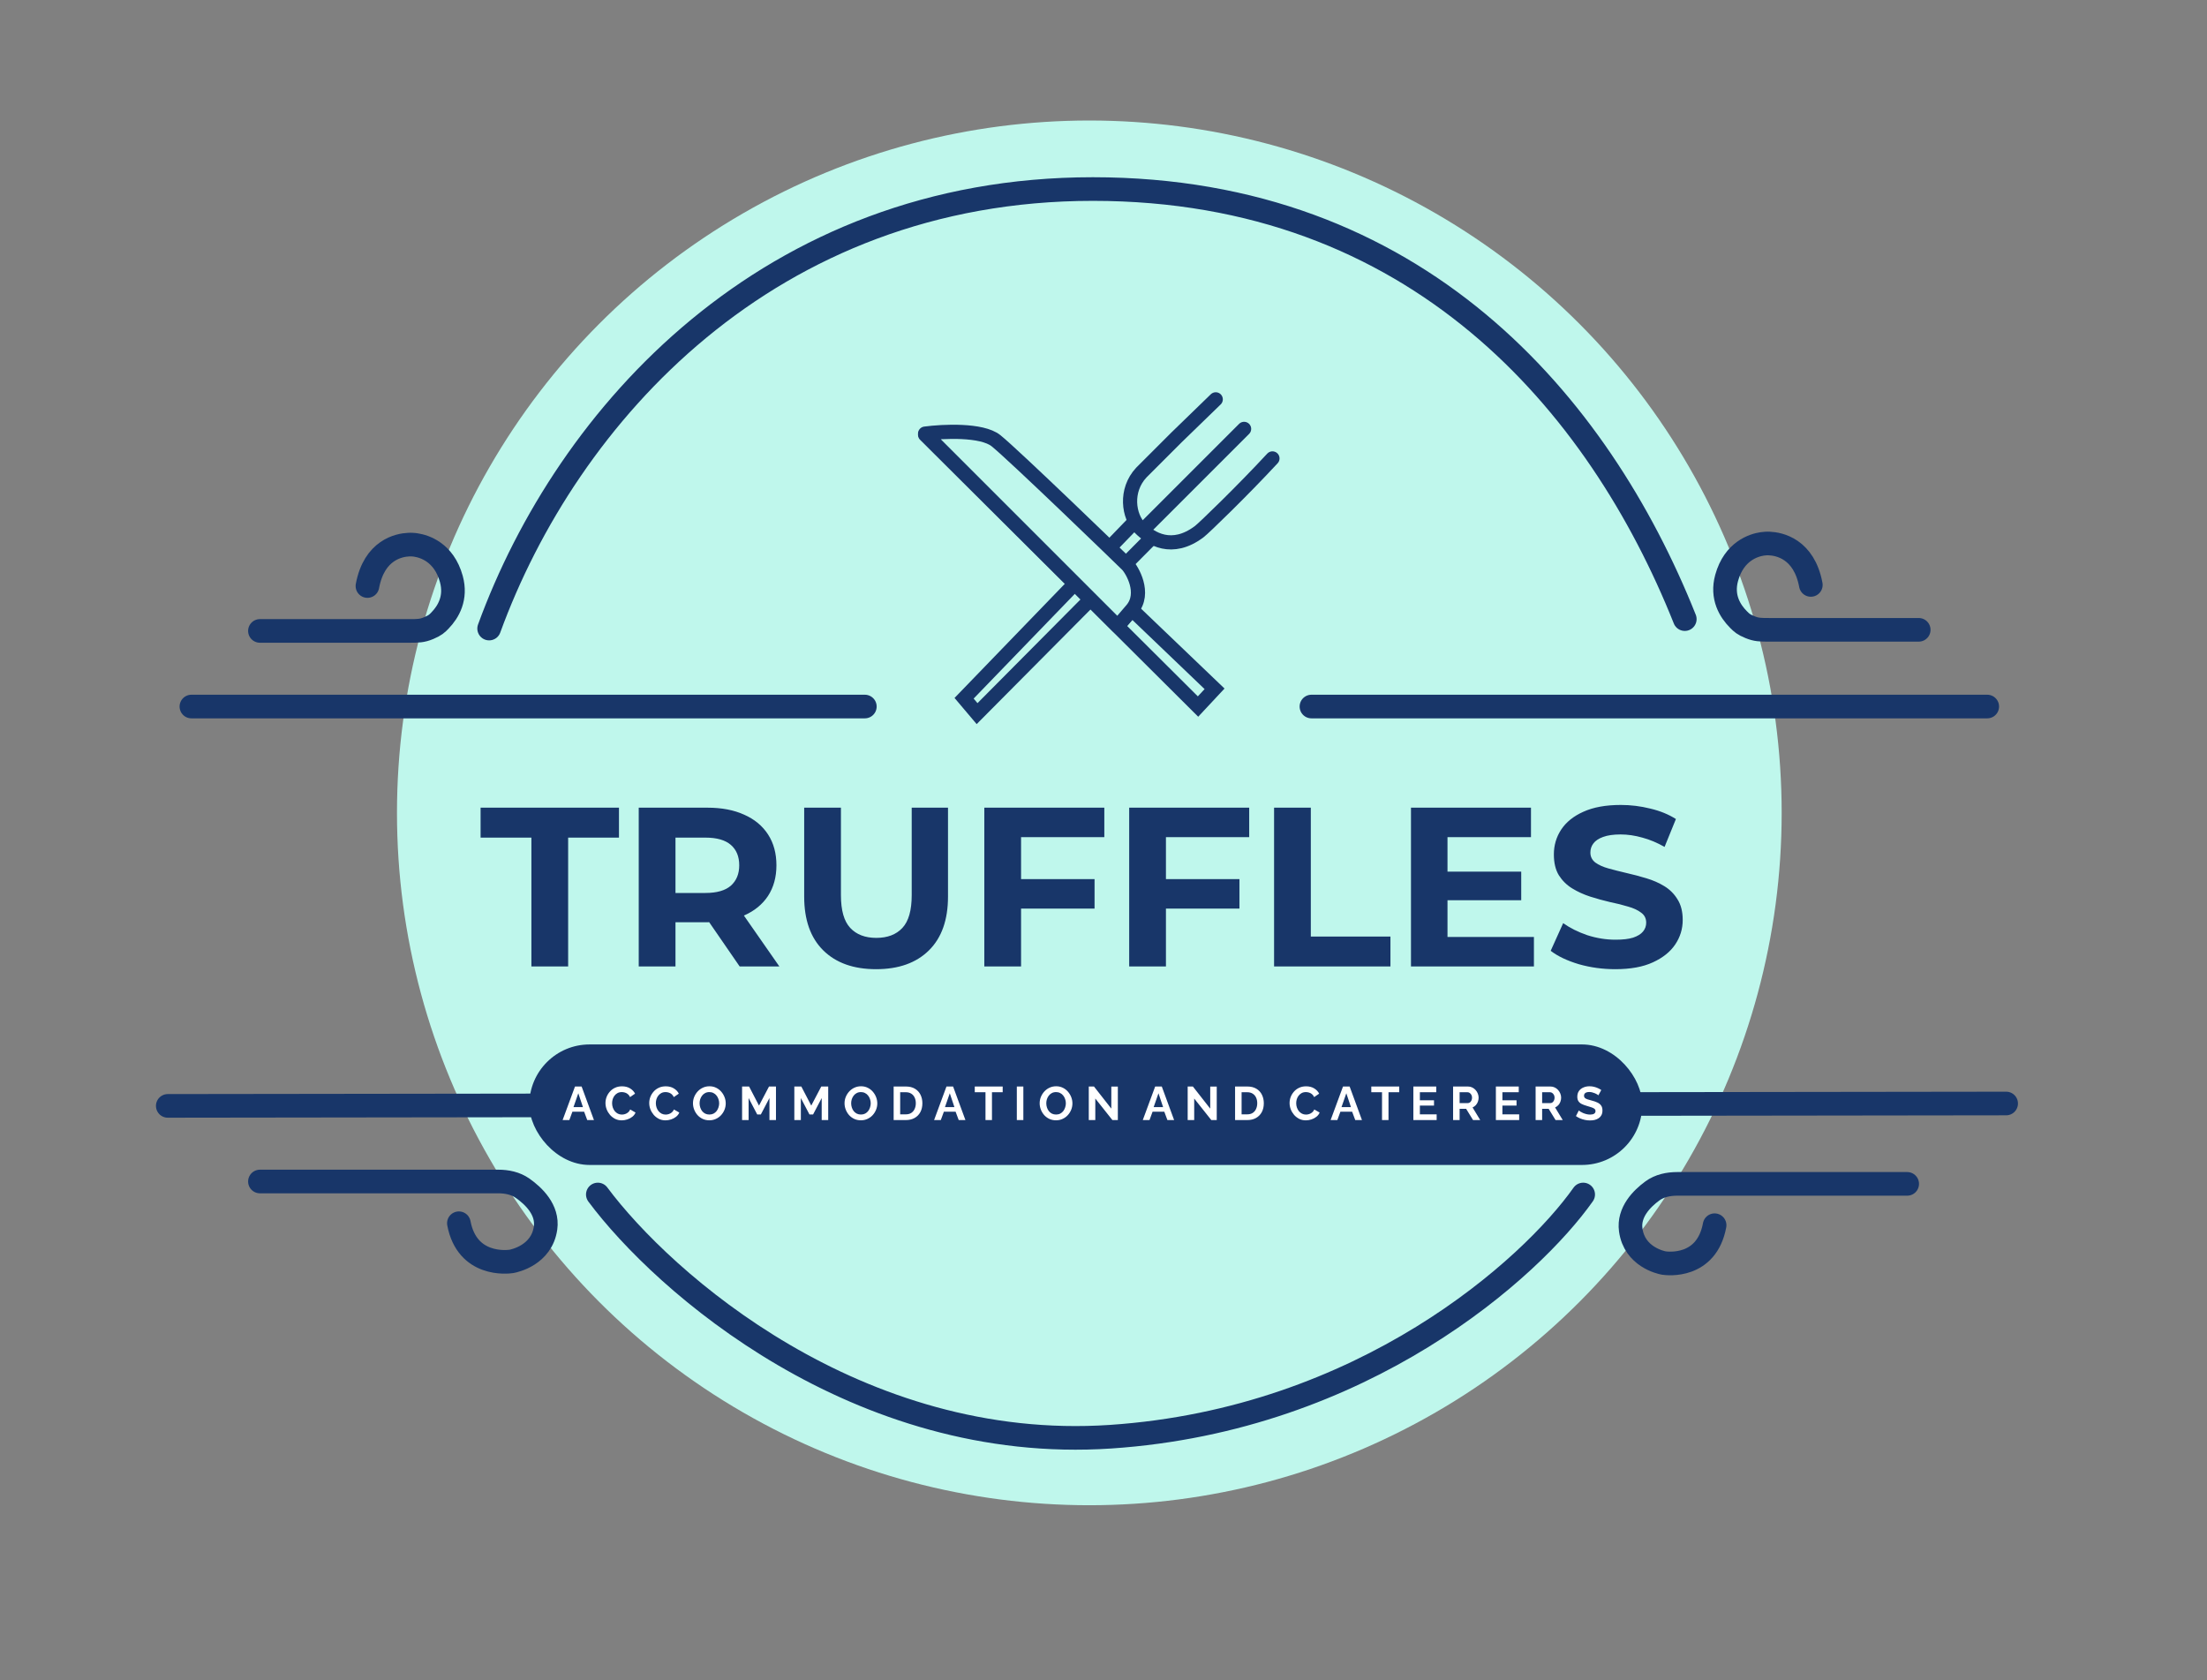 <svg width="934" height="711" viewBox="0 0 934 711" fill="none" xmlns="http://www.w3.org/2000/svg">
<rect x="0" y="0" width="934" height="711" fill="#808080" stroke="none"/>
<circle cx="461" cy="344" r="293" fill="#BFF7EC"/>
<path d="M713 262C676.5 170.5 599.5 80 462.5 80C325.5 80 240 175.5 207 266" stroke="#183669" stroke-width="10" stroke-linecap="round"/>
<path d="M81 299L366 299" stroke="#183669" stroke-width="10" stroke-linecap="round"/>
<path d="M71 468L849 466.99" stroke="#183669" stroke-width="10" stroke-linecap="round"/>
<line x1="555" y1="299" x2="841" y2="299" stroke="#183669" stroke-width="10" stroke-linecap="round"/>
<rect x="224" y="442" width="471" height="51" rx="25.5" fill="#183669"/>
<path d="M224.888 409V354.472H203.384V341.8H261.944V354.472H240.44V409H224.888ZM270.312 409V341.8H299.4C305.416 341.8 310.6 342.792 314.952 344.776C319.304 346.696 322.664 349.48 325.032 353.128C327.4 356.776 328.584 361.128 328.584 366.184C328.584 371.176 327.4 375.496 325.032 379.144C322.664 382.728 319.304 385.48 314.952 387.4C310.6 389.32 305.416 390.28 299.4 390.28H278.952L285.864 383.464V409H270.312ZM313.032 409L296.232 384.616H312.84L329.832 409H313.032ZM285.864 385.192L278.952 377.896H298.536C303.336 377.896 306.92 376.872 309.288 374.824C311.656 372.712 312.84 369.832 312.84 366.184C312.84 362.472 311.656 359.592 309.288 357.544C306.92 355.496 303.336 354.472 298.536 354.472H278.952L285.864 347.08V385.192ZM370.762 410.152C361.226 410.152 353.77 407.496 348.394 402.184C343.018 396.872 340.33 389.288 340.33 379.432V341.8H355.882V378.856C355.882 385.256 357.194 389.864 359.818 392.68C362.442 395.496 366.122 396.904 370.858 396.904C375.594 396.904 379.274 395.496 381.898 392.68C384.522 389.864 385.833 385.256 385.833 378.856V341.8H401.194V379.432C401.194 389.288 398.506 396.872 393.13 402.184C387.754 407.496 380.298 410.152 370.762 410.152ZM430.962 372.04H463.218V384.52H430.962V372.04ZM432.114 409H416.562V341.8H467.346V354.28H432.114V409ZM492.274 372.04H524.53V384.52H492.274V372.04ZM493.426 409H477.874V341.8H528.658V354.28H493.426V409ZM539.187 409V341.8H554.739V396.328H588.435V409H539.187ZM611.428 368.872H643.78V380.968H611.428V368.872ZM612.58 396.52H649.156V409H597.124V341.8H647.908V354.28H612.58V396.52ZM683.611 410.152C678.235 410.152 673.083 409.448 668.155 408.04C663.227 406.568 659.259 404.68 656.251 402.376L661.531 390.664C664.411 392.712 667.803 394.408 671.707 395.752C675.675 397.032 679.675 397.672 683.707 397.672C686.779 397.672 689.243 397.384 691.099 396.808C693.019 396.168 694.427 395.304 695.323 394.216C696.219 393.128 696.667 391.88 696.667 390.472C696.667 388.68 695.963 387.272 694.555 386.248C693.147 385.16 691.291 384.296 688.987 383.656C686.683 382.952 684.123 382.312 681.307 381.736C678.555 381.096 675.771 380.328 672.955 379.432C670.203 378.536 667.675 377.384 665.371 375.976C663.067 374.568 661.179 372.712 659.707 370.408C658.299 368.104 657.595 365.16 657.595 361.576C657.595 357.736 658.619 354.248 660.667 351.112C662.779 347.912 665.915 345.384 670.075 343.528C674.299 341.608 679.579 340.648 685.915 340.648C690.139 340.648 694.299 341.16 698.395 342.184C702.491 343.144 706.107 344.616 709.243 346.6L704.443 358.408C701.307 356.616 698.171 355.304 695.035 354.472C691.899 353.576 688.827 353.128 685.819 353.128C682.811 353.128 680.347 353.48 678.427 354.184C676.507 354.888 675.131 355.816 674.299 356.968C673.467 358.056 673.051 359.336 673.051 360.808C673.051 362.536 673.755 363.944 675.163 365.032C676.571 366.056 678.427 366.888 680.731 367.528C683.035 368.168 685.563 368.808 688.315 369.448C691.131 370.088 693.915 370.824 696.667 371.656C699.483 372.488 702.043 373.608 704.347 375.016C706.651 376.424 708.507 378.28 709.915 380.584C711.387 382.888 712.123 385.8 712.123 389.32C712.123 393.096 711.067 396.552 708.955 399.688C706.843 402.824 703.675 405.352 699.451 407.272C695.291 409.192 690.011 410.152 683.611 410.152Z" fill="#183669"/>
<path d="M243.34 459.8H246.14L251.36 474H248.52L247.2 470.46H242.24L240.94 474H238.1L243.34 459.8ZM246.7 468.52L244.74 462.66L242.7 468.52H246.7ZM256.237 466.8C256.237 465.933 256.391 465.087 256.697 464.26C257.017 463.42 257.477 462.66 258.077 461.98C258.677 461.287 259.411 460.74 260.277 460.34C261.144 459.927 262.131 459.72 263.237 459.72C264.544 459.72 265.671 460.007 266.617 460.58C267.577 461.153 268.291 461.9 268.757 462.82L266.637 464.28C266.397 463.747 266.084 463.327 265.697 463.02C265.311 462.7 264.897 462.48 264.457 462.36C264.017 462.227 263.584 462.16 263.157 462.16C262.464 462.16 261.857 462.3 261.337 462.58C260.831 462.86 260.404 463.227 260.057 463.68C259.711 464.133 259.451 464.64 259.277 465.2C259.117 465.76 259.037 466.32 259.037 466.88C259.037 467.507 259.137 468.113 259.337 468.7C259.537 469.273 259.817 469.787 260.177 470.24C260.551 470.68 260.991 471.033 261.497 471.3C262.017 471.553 262.584 471.68 263.197 471.68C263.637 471.68 264.084 471.607 264.537 471.46C264.991 471.313 265.411 471.08 265.797 470.76C266.184 470.44 266.484 470.027 266.697 469.52L268.957 470.82C268.677 471.527 268.217 472.127 267.577 472.62C266.951 473.113 266.244 473.487 265.457 473.74C264.671 473.993 263.891 474.12 263.117 474.12C262.104 474.12 261.177 473.913 260.337 473.5C259.497 473.073 258.771 472.513 258.157 471.82C257.557 471.113 257.084 470.327 256.737 469.46C256.404 468.58 256.237 467.693 256.237 466.8ZM274.753 466.8C274.753 465.933 274.906 465.087 275.213 464.26C275.533 463.42 275.993 462.66 276.593 461.98C277.193 461.287 277.926 460.74 278.793 460.34C279.659 459.927 280.646 459.72 281.753 459.72C283.059 459.72 284.186 460.007 285.133 460.58C286.093 461.153 286.806 461.9 287.273 462.82L285.153 464.28C284.913 463.747 284.599 463.327 284.213 463.02C283.826 462.7 283.413 462.48 282.973 462.36C282.533 462.227 282.099 462.16 281.673 462.16C280.979 462.16 280.373 462.3 279.853 462.58C279.346 462.86 278.919 463.227 278.573 463.68C278.226 464.133 277.966 464.64 277.793 465.2C277.633 465.76 277.553 466.32 277.553 466.88C277.553 467.507 277.653 468.113 277.853 468.7C278.053 469.273 278.333 469.787 278.693 470.24C279.066 470.68 279.506 471.033 280.013 471.3C280.533 471.553 281.099 471.68 281.713 471.68C282.153 471.68 282.599 471.607 283.053 471.46C283.506 471.313 283.926 471.08 284.313 470.76C284.699 470.44 284.999 470.027 285.213 469.52L287.473 470.82C287.193 471.527 286.733 472.127 286.093 472.62C285.466 473.113 284.759 473.487 283.973 473.74C283.186 473.993 282.406 474.12 281.633 474.12C280.619 474.12 279.693 473.913 278.853 473.5C278.013 473.073 277.286 472.513 276.673 471.82C276.073 471.113 275.599 470.327 275.253 469.46C274.919 468.58 274.753 467.693 274.753 466.8ZM300.188 474.1C299.148 474.1 298.202 473.9 297.348 473.5C296.508 473.1 295.782 472.56 295.168 471.88C294.568 471.187 294.102 470.413 293.768 469.56C293.435 468.693 293.268 467.807 293.268 466.9C293.268 465.953 293.442 465.053 293.788 464.2C294.148 463.333 294.635 462.567 295.248 461.9C295.875 461.22 296.608 460.687 297.448 460.3C298.302 459.9 299.235 459.7 300.248 459.7C301.275 459.7 302.208 459.907 303.048 460.32C303.902 460.733 304.628 461.287 305.228 461.98C305.828 462.673 306.295 463.447 306.628 464.3C306.962 465.153 307.128 466.033 307.128 466.94C307.128 467.873 306.955 468.773 306.608 469.64C306.262 470.493 305.775 471.26 305.148 471.94C304.535 472.607 303.802 473.133 302.948 473.52C302.108 473.907 301.188 474.1 300.188 474.1ZM296.068 466.9C296.068 467.513 296.162 468.107 296.348 468.68C296.535 469.253 296.802 469.767 297.148 470.22C297.508 470.66 297.942 471.013 298.448 471.28C298.968 471.533 299.555 471.66 300.208 471.66C300.875 471.66 301.468 471.527 301.988 471.26C302.508 470.98 302.942 470.613 303.288 470.16C303.635 469.693 303.895 469.18 304.068 468.62C304.255 468.047 304.348 467.473 304.348 466.9C304.348 466.287 304.248 465.7 304.048 465.14C303.862 464.567 303.588 464.06 303.228 463.62C302.882 463.167 302.448 462.813 301.928 462.56C301.422 462.293 300.848 462.16 300.208 462.16C299.528 462.16 298.928 462.3 298.408 462.58C297.902 462.847 297.475 463.207 297.128 463.66C296.782 464.113 296.515 464.62 296.328 465.18C296.155 465.74 296.068 466.313 296.068 466.9ZM325.63 474V464.68L321.99 471.62H320.45L316.81 464.68V474H314.05V459.8H317.01L321.21 467.88L325.45 459.8H328.39V474H325.63ZM347.74 474V464.68L344.1 471.62H342.56L338.92 464.68V474H336.16V459.8H339.12L343.32 467.88L347.56 459.8H350.5V474H347.74ZM364.329 474.1C363.289 474.1 362.342 473.9 361.489 473.5C360.649 473.1 359.922 472.56 359.309 471.88C358.709 471.187 358.242 470.413 357.909 469.56C357.576 468.693 357.409 467.807 357.409 466.9C357.409 465.953 357.582 465.053 357.929 464.2C358.289 463.333 358.776 462.567 359.389 461.9C360.016 461.22 360.749 460.687 361.589 460.3C362.442 459.9 363.376 459.7 364.389 459.7C365.416 459.7 366.349 459.907 367.189 460.32C368.042 460.733 368.769 461.287 369.369 461.98C369.969 462.673 370.436 463.447 370.769 464.3C371.102 465.153 371.269 466.033 371.269 466.94C371.269 467.873 371.096 468.773 370.749 469.64C370.402 470.493 369.916 471.26 369.289 471.94C368.676 472.607 367.942 473.133 367.089 473.52C366.249 473.907 365.329 474.1 364.329 474.1ZM360.209 466.9C360.209 467.513 360.302 468.107 360.489 468.68C360.676 469.253 360.942 469.767 361.289 470.22C361.649 470.66 362.082 471.013 362.589 471.28C363.109 471.533 363.696 471.66 364.349 471.66C365.016 471.66 365.609 471.527 366.129 471.26C366.649 470.98 367.082 470.613 367.429 470.16C367.776 469.693 368.036 469.18 368.209 468.62C368.396 468.047 368.489 467.473 368.489 466.9C368.489 466.287 368.389 465.7 368.189 465.14C368.002 464.567 367.729 464.06 367.369 463.62C367.022 463.167 366.589 462.813 366.069 462.56C365.562 462.293 364.989 462.16 364.349 462.16C363.669 462.16 363.069 462.3 362.549 462.58C362.042 462.847 361.616 463.207 361.269 463.66C360.922 464.113 360.656 464.62 360.469 465.18C360.296 465.74 360.209 466.313 360.209 466.9ZM378.191 474V459.8H383.351C384.898 459.8 386.191 460.12 387.231 460.76C388.271 461.387 389.051 462.24 389.571 463.32C390.091 464.387 390.351 465.573 390.351 466.88C390.351 468.32 390.064 469.573 389.491 470.64C388.918 471.707 388.104 472.533 387.051 473.12C386.011 473.707 384.778 474 383.351 474H378.191ZM387.571 466.88C387.571 465.96 387.404 465.153 387.071 464.46C386.738 463.753 386.258 463.207 385.631 462.82C385.004 462.42 384.244 462.22 383.351 462.22H380.951V471.58H383.351C384.258 471.58 385.024 471.38 385.651 470.98C386.278 470.567 386.751 470.007 387.071 469.3C387.404 468.58 387.571 467.773 387.571 466.88ZM400.547 459.8H403.347L408.567 474H405.727L404.407 470.46H399.447L398.147 474H395.307L400.547 459.8ZM403.907 468.52L401.947 462.66L399.907 468.52H403.907ZM424.338 462.22H419.798V474H417.058V462.22H412.518V459.8H424.338V462.22ZM430.32 474V459.8H433.08V474H430.32ZM446.907 474.1C445.867 474.1 444.921 473.9 444.067 473.5C443.227 473.1 442.501 472.56 441.887 471.88C441.287 471.187 440.821 470.413 440.487 469.56C440.154 468.693 439.987 467.807 439.987 466.9C439.987 465.953 440.161 465.053 440.507 464.2C440.867 463.333 441.354 462.567 441.967 461.9C442.594 461.22 443.327 460.687 444.167 460.3C445.021 459.9 445.954 459.7 446.967 459.7C447.994 459.7 448.927 459.907 449.767 460.32C450.621 460.733 451.347 461.287 451.947 461.98C452.547 462.673 453.014 463.447 453.347 464.3C453.681 465.153 453.847 466.033 453.847 466.94C453.847 467.873 453.674 468.773 453.327 469.64C452.981 470.493 452.494 471.26 451.867 471.94C451.254 472.607 450.521 473.133 449.667 473.52C448.827 473.907 447.907 474.1 446.907 474.1ZM442.787 466.9C442.787 467.513 442.881 468.107 443.067 468.68C443.254 469.253 443.521 469.767 443.867 470.22C444.227 470.66 444.661 471.013 445.167 471.28C445.687 471.533 446.274 471.66 446.927 471.66C447.594 471.66 448.187 471.527 448.707 471.26C449.227 470.98 449.661 470.613 450.007 470.16C450.354 469.693 450.614 469.18 450.787 468.62C450.974 468.047 451.067 467.473 451.067 466.9C451.067 466.287 450.967 465.7 450.767 465.14C450.581 464.567 450.307 464.06 449.947 463.62C449.601 463.167 449.167 462.813 448.647 462.56C448.141 462.293 447.567 462.16 446.927 462.16C446.247 462.16 445.647 462.3 445.127 462.58C444.621 462.847 444.194 463.207 443.847 463.66C443.501 464.113 443.234 464.62 443.047 465.18C442.874 465.74 442.787 466.313 442.787 466.9ZM463.529 464.88V474H460.769V459.8H462.969L470.309 469.16V459.82H473.069V474H470.769L463.529 464.88ZM488.867 459.8H491.667L496.887 474H494.047L492.727 470.46H487.767L486.467 474H483.627L488.867 459.8ZM492.227 468.52L490.267 462.66L488.227 468.52H492.227ZM505.385 464.88V474H502.625V459.8H504.825L512.165 469.16V459.82H514.925V474H512.625L505.385 464.88ZM522.683 474V459.8H527.843C529.39 459.8 530.683 460.12 531.723 460.76C532.763 461.387 533.543 462.24 534.063 463.32C534.583 464.387 534.843 465.573 534.843 466.88C534.843 468.32 534.556 469.573 533.983 470.64C533.41 471.707 532.596 472.533 531.543 473.12C530.503 473.707 529.27 474 527.843 474H522.683ZM532.063 466.88C532.063 465.96 531.896 465.153 531.563 464.46C531.23 463.753 530.75 463.207 530.123 462.82C529.496 462.42 528.736 462.22 527.843 462.22H525.443V471.58H527.843C528.75 471.58 529.516 471.38 530.143 470.98C530.77 470.567 531.243 470.007 531.563 469.3C531.896 468.58 532.063 467.773 532.063 466.88ZM545.749 466.8C545.749 465.933 545.902 465.087 546.209 464.26C546.529 463.42 546.989 462.66 547.589 461.98C548.189 461.287 548.922 460.74 549.789 460.34C550.656 459.927 551.642 459.72 552.749 459.72C554.056 459.72 555.182 460.007 556.129 460.58C557.089 461.153 557.802 461.9 558.269 462.82L556.149 464.28C555.909 463.747 555.596 463.327 555.209 463.02C554.822 462.7 554.409 462.48 553.969 462.36C553.529 462.227 553.096 462.16 552.669 462.16C551.976 462.16 551.369 462.3 550.849 462.58C550.342 462.86 549.916 463.227 549.569 463.68C549.222 464.133 548.962 464.64 548.789 465.2C548.629 465.76 548.549 466.32 548.549 466.88C548.549 467.507 548.649 468.113 548.849 468.7C549.049 469.273 549.329 469.787 549.689 470.24C550.062 470.68 550.502 471.033 551.009 471.3C551.529 471.553 552.096 471.68 552.709 471.68C553.149 471.68 553.596 471.607 554.049 471.46C554.502 471.313 554.922 471.08 555.309 470.76C555.696 470.44 555.996 470.027 556.209 469.52L558.469 470.82C558.189 471.527 557.729 472.127 557.089 472.62C556.462 473.113 555.756 473.487 554.969 473.74C554.182 473.993 553.402 474.12 552.629 474.12C551.616 474.12 550.689 473.913 549.849 473.5C549.009 473.073 548.282 472.513 547.669 471.82C547.069 471.113 546.596 470.327 546.249 469.46C545.916 468.58 545.749 467.693 545.749 466.8ZM568.36 459.8H571.16L576.38 474H573.54L572.22 470.46H567.26L565.96 474H563.12L568.36 459.8ZM571.72 468.52L569.76 462.66L567.72 468.52H571.72ZM592.151 462.22H587.611V474H584.871V462.22H580.331V459.8H592.151V462.22ZM607.992 471.58V474H598.132V459.8H607.812V462.22H600.892V465.64H606.872V467.88H600.892V471.58H607.992ZM614.949 474V459.8H621.229C621.882 459.8 622.482 459.933 623.029 460.2C623.589 460.467 624.069 460.827 624.469 461.28C624.882 461.733 625.195 462.24 625.409 462.8C625.635 463.36 625.749 463.933 625.749 464.52C625.749 465.12 625.642 465.7 625.429 466.26C625.229 466.807 624.935 467.287 624.549 467.7C624.162 468.113 623.709 468.433 623.189 468.66L626.429 474H623.389L620.469 469.24H617.709V474H614.949ZM617.709 466.82H621.169C621.515 466.82 621.822 466.72 622.089 466.52C622.355 466.307 622.569 466.027 622.729 465.68C622.889 465.333 622.969 464.947 622.969 464.52C622.969 464.067 622.875 463.673 622.689 463.34C622.502 462.993 622.262 462.72 621.969 462.52C621.689 462.32 621.382 462.22 621.049 462.22H617.709V466.82ZM642.914 471.58V474H633.054V459.8H642.734V462.22H635.814V465.64H641.794V467.88H635.814V471.58H642.914ZM649.871 474V459.8H656.151C656.804 459.8 657.404 459.933 657.951 460.2C658.511 460.467 658.991 460.827 659.391 461.28C659.804 461.733 660.117 462.24 660.331 462.8C660.557 463.36 660.671 463.933 660.671 464.52C660.671 465.12 660.564 465.7 660.351 466.26C660.151 466.807 659.857 467.287 659.471 467.7C659.084 468.113 658.631 468.433 658.111 468.66L661.351 474H658.311L655.391 469.24H652.631V474H649.871ZM652.631 466.82H656.091C656.437 466.82 656.744 466.72 657.011 466.52C657.277 466.307 657.491 466.027 657.651 465.68C657.811 465.333 657.891 464.947 657.891 464.52C657.891 464.067 657.797 463.673 657.611 463.34C657.424 462.993 657.184 462.72 656.891 462.52C656.611 462.32 656.304 462.22 655.971 462.22H652.631V466.82ZM676.436 463.52C676.343 463.427 676.169 463.3 675.916 463.14C675.676 462.98 675.376 462.827 675.016 462.68C674.669 462.533 674.289 462.407 673.876 462.3C673.463 462.18 673.043 462.12 672.616 462.12C671.869 462.12 671.303 462.26 670.916 462.54C670.543 462.82 670.356 463.213 670.356 463.72C670.356 464.107 670.476 464.413 670.716 464.64C670.956 464.867 671.316 465.06 671.796 465.22C672.276 465.38 672.876 465.553 673.596 465.74C674.529 465.967 675.336 466.247 676.016 466.58C676.709 466.9 677.236 467.327 677.596 467.86C677.969 468.38 678.156 469.073 678.156 469.94C678.156 470.7 678.016 471.353 677.736 471.9C677.456 472.433 677.069 472.867 676.576 473.2C676.083 473.533 675.523 473.78 674.896 473.94C674.269 474.087 673.603 474.16 672.896 474.16C672.189 474.16 671.483 474.087 670.776 473.94C670.069 473.793 669.389 473.587 668.736 473.32C668.083 473.04 667.483 472.707 666.936 472.32L668.156 469.94C668.276 470.06 668.489 470.22 668.796 470.42C669.103 470.607 669.476 470.8 669.916 471C670.356 471.187 670.836 471.347 671.356 471.48C671.876 471.613 672.403 471.68 672.936 471.68C673.683 471.68 674.249 471.553 674.636 471.3C675.023 471.047 675.216 470.687 675.216 470.22C675.216 469.793 675.063 469.46 674.756 469.22C674.449 468.98 674.023 468.773 673.476 468.6C672.929 468.413 672.283 468.213 671.536 468C670.643 467.747 669.896 467.467 669.296 467.16C668.696 466.84 668.249 466.44 667.956 465.96C667.663 465.48 667.516 464.88 667.516 464.16C667.516 463.187 667.743 462.373 668.196 461.72C668.663 461.053 669.289 460.553 670.076 460.22C670.863 459.873 671.736 459.7 672.696 459.7C673.363 459.7 673.989 459.773 674.576 459.92C675.176 460.067 675.736 460.26 676.256 460.5C676.776 460.74 677.243 461 677.656 461.28L676.436 463.52Z" fill="white"/>
<path d="M110 267H173.201C176.823 267 178.634 267 181.446 265.805C184.257 264.61 184.92 263.922 186.247 262.546C189.768 258.894 193.211 253.017 191 245C187.863 233.627 179.496 231.174 176.033 230.645C175.509 230.565 175.247 230.525 174.515 230.486C173.782 230.446 173.509 230.458 172.962 230.482C168.966 230.658 158.365 232.602 155.5 248" stroke="#183669" stroke-width="10" stroke-linecap="round"/>
<path d="M812 266.533H748.671C745.104 266.533 743.32 266.533 740.569 265.396C737.818 264.259 737.141 263.585 735.788 262.237C732.135 258.597 728.47 252.666 730.721 244.533C733.873 233.148 742.282 230.702 745.75 230.176C746.276 230.097 746.538 230.057 747.264 230.018C747.989 229.979 748.263 229.991 748.811 230.015C752.813 230.187 763.466 232.121 766.343 247.533" stroke="#183669" stroke-width="10" stroke-linecap="round"/>
<path d="M807.122 501H709.81C706.066 501 702.312 501.775 699.289 503.985C694.844 507.235 689.086 512.988 690.122 520.5C691.685 531.832 702.801 534.25 704.015 534.481C704.09 534.495 704.149 534.505 704.225 534.516C705.681 534.73 722.227 536.75 725.622 518.5" stroke="#183669" stroke-width="10" stroke-linecap="round"/>
<path d="M110 500H210.841C214.509 500 218.18 500.744 221.18 502.855C225.8 506.104 231.961 511.977 230.874 519.682C229.256 531.142 217.731 533.57 216.514 533.795C216.44 533.808 216.385 533.817 216.31 533.828C214.845 534.04 197.711 536.108 194.198 517.664" stroke="#183669" stroke-width="10" stroke-linecap="round"/>
<path d="M514.5 169L498 185L483 200C476 207.5 477.5 218.5 482.5 223.5C487 228 495.923 233.683 507.5 225C509.5 223.5 526 207.5 538.5 194" stroke="#183669" stroke-width="6" stroke-linecap="round"/>
<path d="M485 223L526.5 181.5" stroke="#183669" stroke-width="6" stroke-linecap="round"/>
<path d="M479.5 221.5L408 295.5L413.5 302L486 229" stroke="#183669" stroke-width="6" stroke-linecap="square"/>
<path d="M514 291.5L507 299L472.852 265L479 258L514 291.5Z" fill="#BFF7EC"/>
<path d="M391.5 184L472.852 265M472.852 265L507 299L514 291.5L479 258L472.852 265Z" stroke="#183669" stroke-width="6" stroke-linecap="round"/>
<path d="M421.5 186.5C415.5 181.7 399 182.5 391.5 183.5L473 265L479 258C485 251 479 241 477 239C474.764 236.764 429 192.5 421.5 186.5Z" fill="#BFF7EC" stroke="#183669" stroke-width="6" stroke-linecap="round" stroke-linejoin="round"/>
<path d="M253 505.5C280.667 542.667 362.8 615.2 470 608C577.2 600.8 648 536.667 670 505.5" stroke="#183669" stroke-width="10" stroke-linecap="round"/>
</svg>

